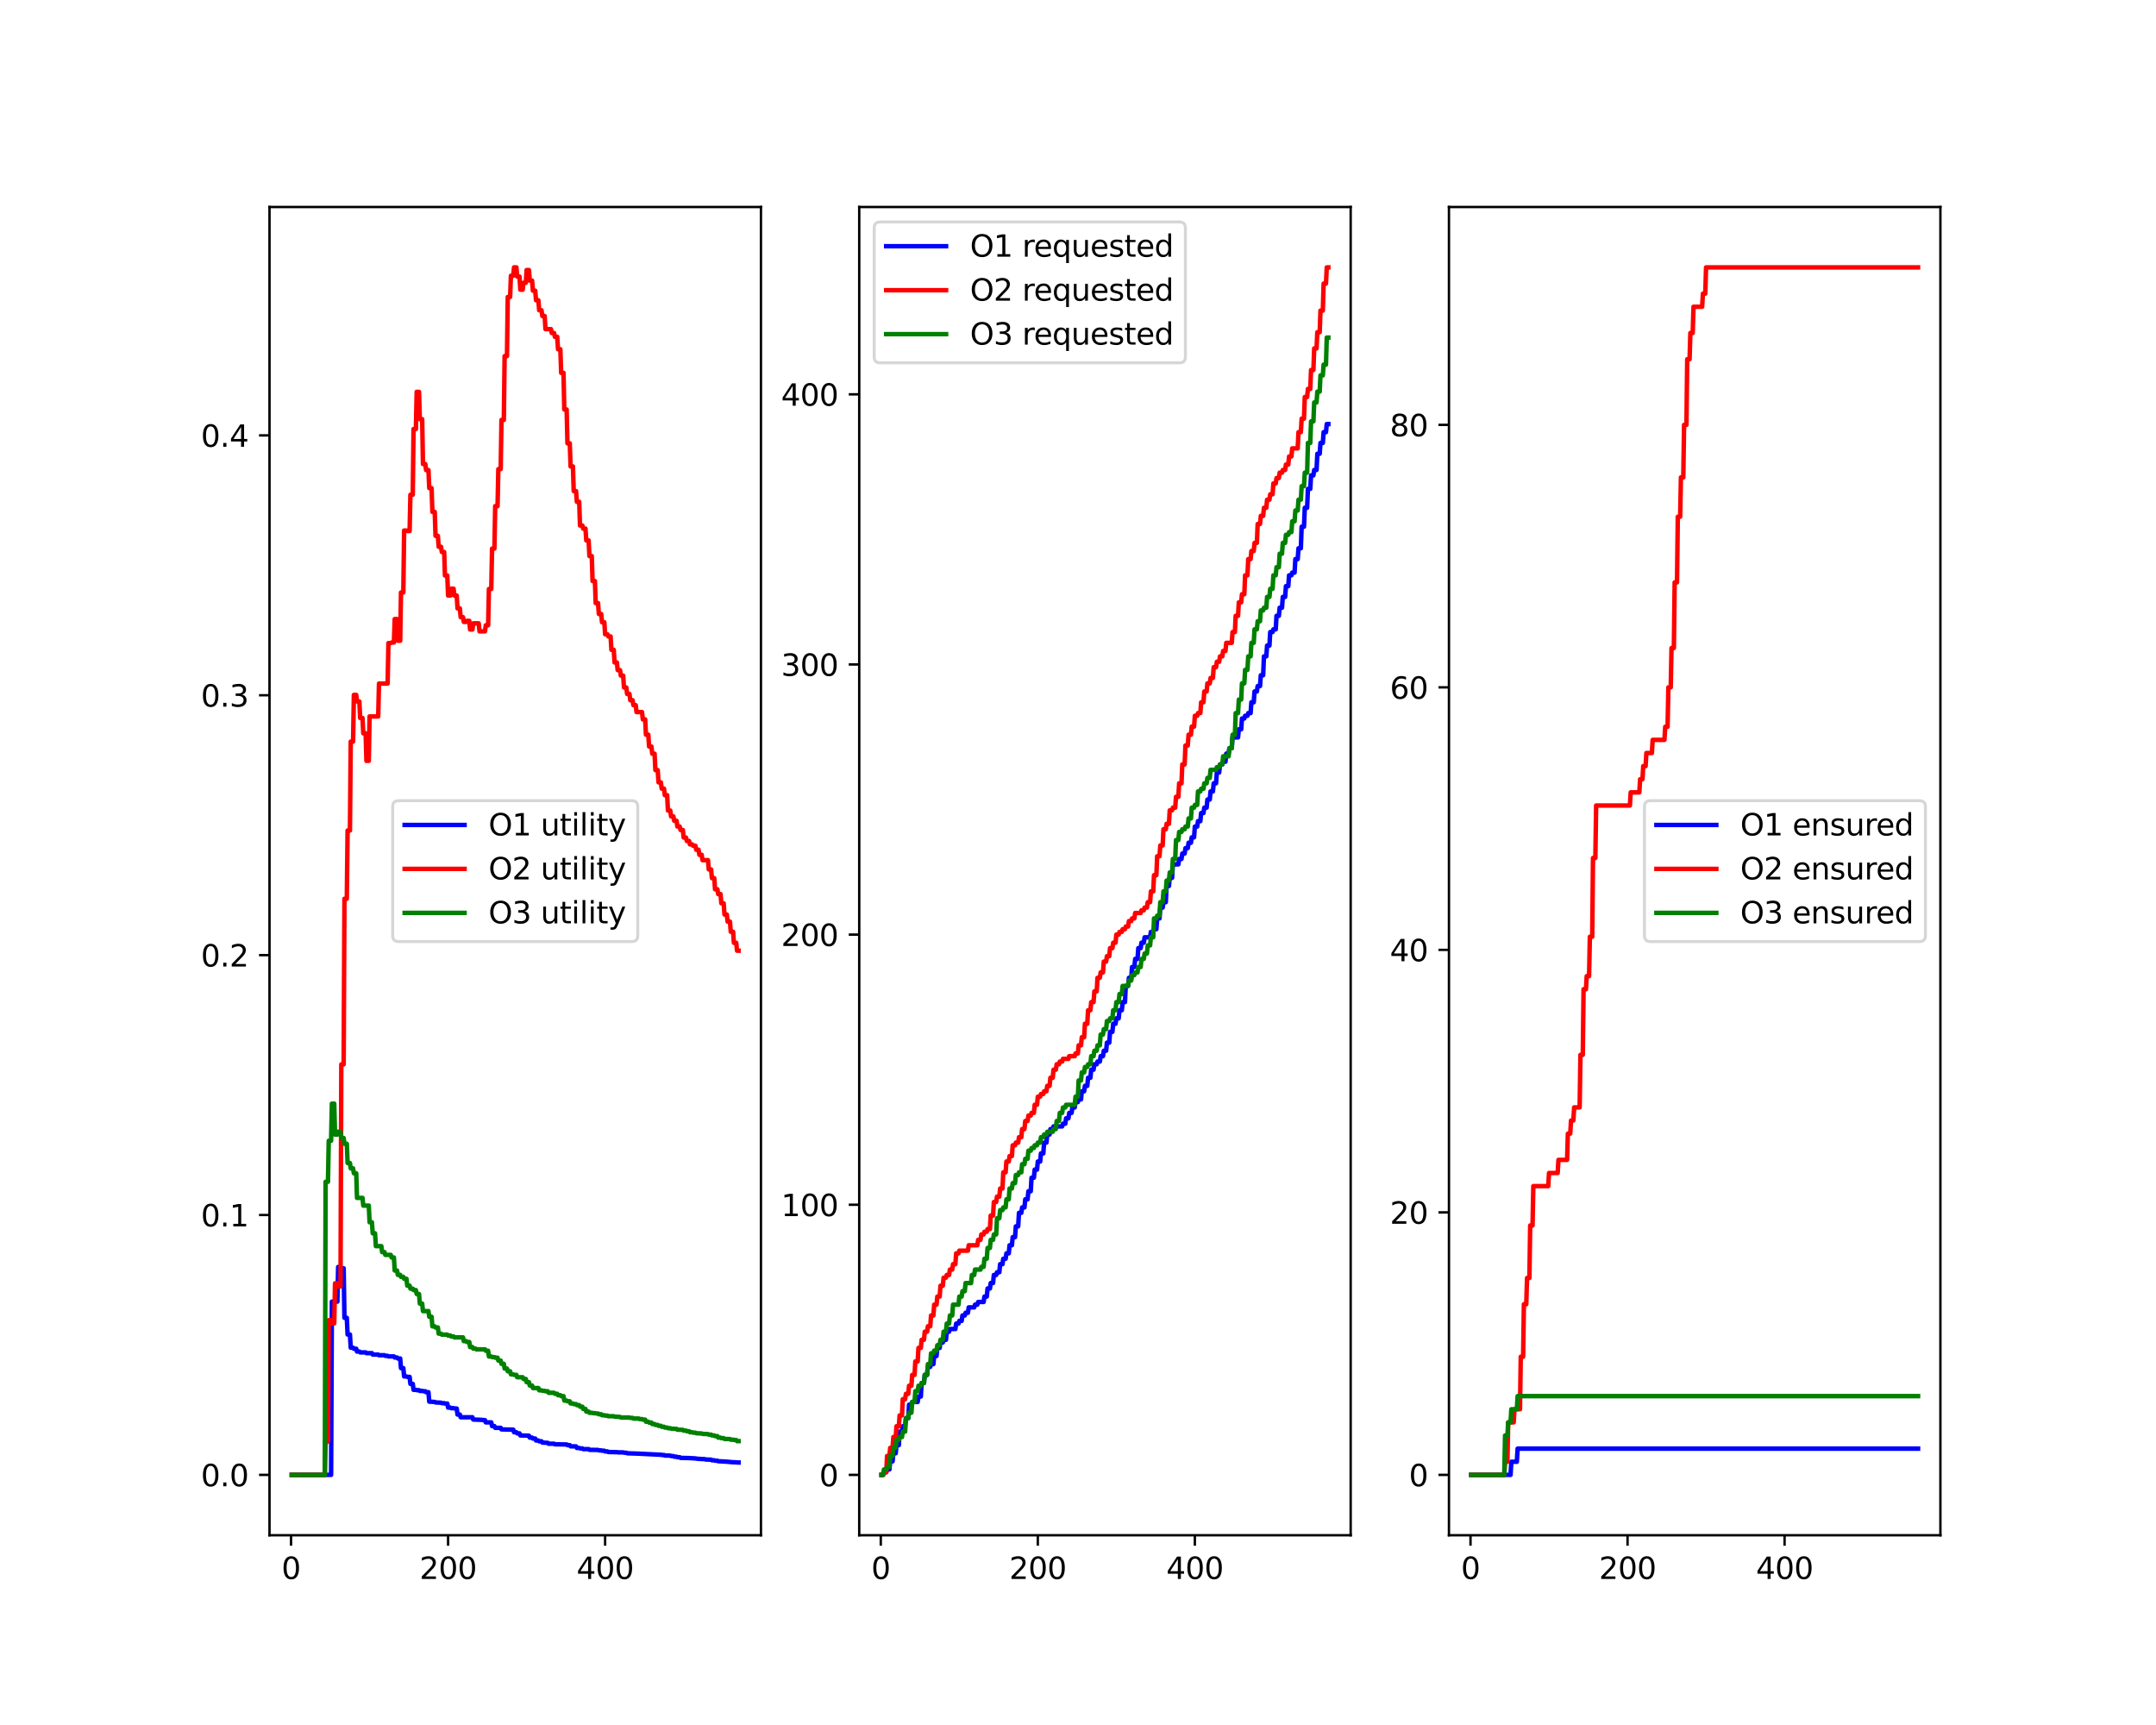 <?xml version="1.0" encoding="utf-8" standalone="no"?>
<!DOCTYPE svg PUBLIC "-//W3C//DTD SVG 1.1//EN"
  "http://www.w3.org/Graphics/SVG/1.1/DTD/svg11.dtd">
<svg xmlns:xlink="http://www.w3.org/1999/xlink" width="720pt" height="576pt" viewBox="0 0 720 576" xmlns="http://www.w3.org/2000/svg" version="1.1">
 <defs>
  <style type="text/css">*{stroke-linejoin: round; stroke-linecap: butt}</style>
 </defs>
 <g id="figure_1">
  <g id="patch_1">
   <path d="M 0 576 
L 720 576 
L 720 0 
L 0 0 
z
" style="fill: #ffffff"/>
  </g>
  <g id="axes_1">
   <g id="patch_2">
    <path d="M 90 512.64 
L 254.118 512.64 
L 254.118 69.12 
L 90 69.12 
z
" style="fill: #ffffff"/>
   </g>
   <g id="matplotlib.axis_1">
    <g id="xtick_1">
     <g id="line2d_1">
      <defs>
       <path id="m332bb1ef4d" d="M 0 0 
L 0 3.5 
" style="stroke: #000000; stroke-width: 0.8"/>
      </defs>
      <g>
       <use xlink:href="#m332bb1ef4d" x="97.198" y="512.64" style="stroke: #000000; stroke-width: 0.8"/>
      </g>
     </g>
     <g id="text_1">
      <!-- 0 -->
      <g transform="translate(94.016 527.238) scale(0.1 -0.1)">
       <defs>
        <path id="DejaVuSans-30" d="M 2034 4250 
Q 1547 4250 1301 3770 
Q 1056 3291 1056 2328 
Q 1056 1369 1301 889 
Q 1547 409 2034 409 
Q 2525 409 2770 889 
Q 3016 1369 3016 2328 
Q 3016 3291 2770 3770 
Q 2525 4250 2034 4250 
z
M 2034 4750 
Q 2819 4750 3233 4129 
Q 3647 3509 3647 2328 
Q 3647 1150 3233 529 
Q 2819 -91 2034 -91 
Q 1250 -91 836 529 
Q 422 1150 422 2328 
Q 422 3509 836 4129 
Q 1250 4750 2034 4750 
z
" transform="scale(0.016)"/>
       </defs>
       <use xlink:href="#DejaVuSans-30"/>
      </g>
     </g>
    </g>
    <g id="xtick_2">
     <g id="line2d_2">
      <g>
       <use xlink:href="#m332bb1ef4d" x="149.64" y="512.64" style="stroke: #000000; stroke-width: 0.8"/>
      </g>
     </g>
     <g id="text_2">
      <!-- 200 -->
      <g transform="translate(140.096 527.238) scale(0.1 -0.1)">
       <defs>
        <path id="DejaVuSans-32" d="M 1228 531 
L 3431 531 
L 3431 0 
L 469 0 
L 469 531 
Q 828 903 1448 1529 
Q 2069 2156 2228 2338 
Q 2531 2678 2651 2914 
Q 2772 3150 2772 3378 
Q 2772 3750 2511 3984 
Q 2250 4219 1831 4219 
Q 1534 4219 1204 4116 
Q 875 4013 500 3803 
L 500 4441 
Q 881 4594 1212 4672 
Q 1544 4750 1819 4750 
Q 2544 4750 2975 4387 
Q 3406 4025 3406 3419 
Q 3406 3131 3298 2873 
Q 3191 2616 2906 2266 
Q 2828 2175 2409 1742 
Q 1991 1309 1228 531 
z
" transform="scale(0.016)"/>
       </defs>
       <use xlink:href="#DejaVuSans-32"/>
       <use xlink:href="#DejaVuSans-30" x="63.623"/>
       <use xlink:href="#DejaVuSans-30" x="127.246"/>
      </g>
     </g>
    </g>
    <g id="xtick_3">
     <g id="line2d_3">
      <g>
       <use xlink:href="#m332bb1ef4d" x="202.082" y="512.64" style="stroke: #000000; stroke-width: 0.8"/>
      </g>
     </g>
     <g id="text_3">
      <!-- 400 -->
      <g transform="translate(192.538 527.238) scale(0.1 -0.1)">
       <defs>
        <path id="DejaVuSans-34" d="M 2419 4116 
L 825 1625 
L 2419 1625 
L 2419 4116 
z
M 2253 4666 
L 3047 4666 
L 3047 1625 
L 3713 1625 
L 3713 1100 
L 3047 1100 
L 3047 0 
L 2419 0 
L 2419 1100 
L 313 1100 
L 313 1709 
L 2253 4666 
z
" transform="scale(0.016)"/>
       </defs>
       <use xlink:href="#DejaVuSans-34"/>
       <use xlink:href="#DejaVuSans-30" x="63.623"/>
       <use xlink:href="#DejaVuSans-30" x="127.246"/>
      </g>
     </g>
    </g>
   </g>
   <g id="matplotlib.axis_2">
    <g id="ytick_1">
     <g id="line2d_4">
      <defs>
       <path id="m6423e05492" d="M 0 0 
L -3.5 0 
" style="stroke: #000000; stroke-width: 0.8"/>
      </defs>
      <g>
       <use xlink:href="#m6423e05492" x="90" y="492.48" style="stroke: #000000; stroke-width: 0.8"/>
      </g>
     </g>
     <g id="text_4">
      <!-- 0.0 -->
      <g transform="translate(67.097 496.279) scale(0.1 -0.1)">
       <defs>
        <path id="DejaVuSans-2e" d="M 684 794 
L 1344 794 
L 1344 0 
L 684 0 
L 684 794 
z
" transform="scale(0.016)"/>
       </defs>
       <use xlink:href="#DejaVuSans-30"/>
       <use xlink:href="#DejaVuSans-2e" x="63.623"/>
       <use xlink:href="#DejaVuSans-30" x="95.41"/>
      </g>
     </g>
    </g>
    <g id="ytick_2">
     <g id="line2d_5">
      <g>
       <use xlink:href="#m6423e05492" x="90" y="405.706" style="stroke: #000000; stroke-width: 0.8"/>
      </g>
     </g>
     <g id="text_5">
      <!-- 0.1 -->
      <g transform="translate(67.097 409.505) scale(0.1 -0.1)">
       <defs>
        <path id="DejaVuSans-31" d="M 794 531 
L 1825 531 
L 1825 4091 
L 703 3866 
L 703 4441 
L 1819 4666 
L 2450 4666 
L 2450 531 
L 3481 531 
L 3481 0 
L 794 0 
L 794 531 
z
" transform="scale(0.016)"/>
       </defs>
       <use xlink:href="#DejaVuSans-30"/>
       <use xlink:href="#DejaVuSans-2e" x="63.623"/>
       <use xlink:href="#DejaVuSans-31" x="95.41"/>
      </g>
     </g>
    </g>
    <g id="ytick_3">
     <g id="line2d_6">
      <g>
       <use xlink:href="#m6423e05492" x="90" y="318.931" style="stroke: #000000; stroke-width: 0.8"/>
      </g>
     </g>
     <g id="text_6">
      <!-- 0.2 -->
      <g transform="translate(67.097 322.73) scale(0.1 -0.1)">
       <use xlink:href="#DejaVuSans-30"/>
       <use xlink:href="#DejaVuSans-2e" x="63.623"/>
       <use xlink:href="#DejaVuSans-32" x="95.41"/>
      </g>
     </g>
    </g>
    <g id="ytick_4">
     <g id="line2d_7">
      <g>
       <use xlink:href="#m6423e05492" x="90" y="232.157" style="stroke: #000000; stroke-width: 0.8"/>
      </g>
     </g>
     <g id="text_7">
      <!-- 0.3 -->
      <g transform="translate(67.097 235.956) scale(0.1 -0.1)">
       <defs>
        <path id="DejaVuSans-33" d="M 2597 2516 
Q 3050 2419 3304 2112 
Q 3559 1806 3559 1356 
Q 3559 666 3084 287 
Q 2609 -91 1734 -91 
Q 1441 -91 1130 -33 
Q 819 25 488 141 
L 488 750 
Q 750 597 1062 519 
Q 1375 441 1716 441 
Q 2309 441 2620 675 
Q 2931 909 2931 1356 
Q 2931 1769 2642 2001 
Q 2353 2234 1838 2234 
L 1294 2234 
L 1294 2753 
L 1863 2753 
Q 2328 2753 2575 2939 
Q 2822 3125 2822 3475 
Q 2822 3834 2567 4026 
Q 2313 4219 1838 4219 
Q 1578 4219 1281 4162 
Q 984 4106 628 3988 
L 628 4550 
Q 988 4650 1302 4700 
Q 1616 4750 1894 4750 
Q 2613 4750 3031 4423 
Q 3450 4097 3450 3541 
Q 3450 3153 3228 2886 
Q 3006 2619 2597 2516 
z
" transform="scale(0.016)"/>
       </defs>
       <use xlink:href="#DejaVuSans-30"/>
       <use xlink:href="#DejaVuSans-2e" x="63.623"/>
       <use xlink:href="#DejaVuSans-33" x="95.41"/>
      </g>
     </g>
    </g>
    <g id="ytick_5">
     <g id="line2d_8">
      <g>
       <use xlink:href="#m6423e05492" x="90" y="145.382" style="stroke: #000000; stroke-width: 0.8"/>
      </g>
     </g>
     <g id="text_8">
      <!-- 0.4 -->
      <g transform="translate(67.097 149.182) scale(0.1 -0.1)">
       <use xlink:href="#DejaVuSans-30"/>
       <use xlink:href="#DejaVuSans-2e" x="63.623"/>
       <use xlink:href="#DejaVuSans-34" x="95.41"/>
      </g>
     </g>
    </g>
   </g>
   <g id="line2d_9">
    <path d="M 97.46 492.48 
L 110.57 492.48 
L 110.833 434.63 
L 112.668 434.63 
L 112.93 423.06 
L 113.717 423.06 
L 113.979 423.505 
L 114.766 423.505 
L 115.028 440.034 
L 115.815 440.034 
L 116.077 445.611 
L 116.863 445.611 
L 117.126 450.011 
L 117.912 450.011 
L 118.175 450.367 
L 118.961 450.367 
L 119.223 451.302 
L 120.01 451.302 
L 120.272 451.576 
L 122.108 451.576 
L 122.37 451.834 
L 124.205 451.834 
L 124.468 452.307 
L 126.303 452.307 
L 126.565 452.524 
L 128.401 452.524 
L 128.663 452.73 
L 129.45 452.73 
L 129.712 452.925 
L 131.547 452.925 
L 131.809 453.286 
L 132.596 453.286 
L 132.858 453.615 
L 133.645 453.615 
L 133.907 456.828 
L 134.694 456.828 
L 134.956 459.611 
L 135.743 459.611 
L 136.005 459.757 
L 136.791 459.757 
L 137.054 462.088 
L 137.84 462.088 
L 138.103 464.076 
L 138.889 464.076 
L 139.151 464.204 
L 139.938 464.204 
L 140.2 464.445 
L 140.987 464.445 
L 141.511 464.559 
L 142.036 464.559 
L 142.298 464.874 
L 143.085 464.874 
L 143.347 468.032 
L 145.182 468.122 
L 145.444 468.294 
L 147.28 468.376 
L 147.542 468.532 
L 148.329 468.532 
L 148.591 468.677 
L 149.378 468.677 
L 149.64 470.019 
L 150.426 470.019 
L 150.689 470.21 
L 151.475 470.21 
L 152 470.328 
L 152.524 470.328 
L 152.786 472.337 
L 153.573 472.337 
L 153.835 473.239 
L 157.768 473.239 
L 158.031 474 
L 160.915 474.109 
L 161.439 474.212 
L 161.964 474.212 
L 162.226 474.95 
L 164.061 474.95 
L 164.324 476.196 
L 165.11 476.196 
L 165.372 476.767 
L 167.208 476.767 
L 167.47 477.294 
L 171.403 477.383 
L 171.666 478.24 
L 172.452 478.24 
L 172.714 478.622 
L 173.501 478.622 
L 173.763 479.311 
L 176.648 479.395 
L 176.91 480.038 
L 177.696 480.038 
L 177.959 480.352 
L 178.745 480.352 
L 179.007 481.002 
L 179.794 481.002 
L 180.056 481.267 
L 180.843 481.267 
L 181.105 481.69 
L 182.941 481.791 
L 183.203 482.081 
L 185.038 482.081 
L 185.3 482.267 
L 189.234 482.327 
L 189.496 482.561 
L 190.282 482.561 
L 190.545 482.945 
L 192.38 482.972 
L 192.642 483.489 
L 193.429 483.489 
L 193.691 483.648 
L 194.478 483.648 
L 194.74 483.871 
L 196.576 483.871 
L 196.838 484.112 
L 199.722 484.158 
L 199.984 484.293 
L 200.771 484.293 
L 201.033 484.424 
L 201.82 484.424 
L 202.082 484.651 
L 202.869 484.651 
L 203.131 484.843 
L 206.015 484.904 
L 206.54 484.963 
L 208.113 484.982 
L 208.637 485.091 
L 209.162 485.091 
L 209.424 485.264 
L 212.308 485.364 
L 213.357 485.399 
L 219.126 485.688 
L 220.699 485.762 
L 221.223 485.849 
L 221.748 485.849 
L 222.01 486.017 
L 223.845 486.046 
L 224.108 486.204 
L 224.894 486.204 
L 225.156 486.411 
L 225.943 486.411 
L 226.205 486.59 
L 226.992 486.59 
L 227.254 486.804 
L 230.138 486.869 
L 230.925 486.916 
L 232.236 486.986 
L 232.761 487.086 
L 234.334 487.182 
L 235.12 487.223 
L 235.383 487.223 
L 235.645 487.351 
L 237.48 487.399 
L 237.743 487.606 
L 238.529 487.606 
L 238.791 487.754 
L 239.578 487.754 
L 239.84 487.919 
L 241.676 488.009 
L 242.462 488.059 
L 243.773 488.165 
L 244.298 488.231 
L 245.871 488.296 
L 246.396 488.358 
L 246.658 488.358 
L 246.658 488.358 
" clip-path="url(#p1bb9e7a33a)" style="fill: none; stroke: #0000ff; stroke-width: 1.5; stroke-linecap: square"/>
   </g>
   <g id="line2d_10">
    <path d="M 97.46 492.48 
L 108.473 492.48 
L 108.735 481.355 
L 109.522 481.355 
L 109.784 440.829 
L 110.57 440.829 
L 110.833 441.897 
L 111.619 441.897 
L 111.881 428.529 
L 112.668 428.529 
L 112.93 429.526 
L 113.717 429.526 
L 113.979 355.406 
L 114.766 355.406 
L 115.028 300.109 
L 115.815 300.109 
L 116.077 277.32 
L 116.863 277.32 
L 117.126 247.634 
L 117.912 247.634 
L 118.175 232.039 
L 118.961 232.039 
L 119.223 234.223 
L 120.01 234.223 
L 120.272 239.748 
L 121.059 239.748 
L 121.321 244.866 
L 122.108 244.866 
L 122.37 254.06 
L 123.157 254.06 
L 123.419 239.227 
L 126.303 239.227 
L 126.565 228.252 
L 129.45 228.252 
L 129.712 214.733 
L 130.498 214.733 
L 130.761 214.542 
L 131.547 214.542 
L 131.809 206.714 
L 132.596 206.714 
L 132.858 213.945 
L 133.645 213.945 
L 133.907 197.829 
L 134.694 197.829 
L 134.956 177.156 
L 135.743 177.156 
L 136.005 177.316 
L 136.791 177.316 
L 137.054 165.21 
L 137.84 165.21 
L 138.103 143.262 
L 138.889 143.262 
L 139.151 130.844 
L 139.938 130.844 
L 140.2 139.959 
L 140.987 139.959 
L 141.249 154.944 
L 142.036 154.944 
L 142.298 156.966 
L 143.085 156.966 
L 143.347 162.98 
L 144.133 162.98 
L 144.396 170.926 
L 145.182 170.926 
L 145.444 178.925 
L 146.231 178.925 
L 146.493 182.571 
L 147.28 182.571 
L 147.542 184.317 
L 148.329 184.317 
L 148.591 192.174 
L 149.378 192.174 
L 149.64 198.861 
L 150.426 198.861 
L 150.689 196.568 
L 151.475 196.568 
L 151.737 198.861 
L 152.524 198.861 
L 152.786 203.148 
L 153.573 203.148 
L 153.835 206.066 
L 154.622 206.066 
L 154.884 207.659 
L 155.671 207.659 
L 155.933 207.311 
L 156.72 207.311 
L 156.982 210.204 
L 157.768 210.204 
L 158.031 208.138 
L 159.866 208.138 
L 160.128 210.808 
L 161.964 210.808 
L 162.226 208.794 
L 163.013 208.794 
L 163.275 196.674 
L 164.061 196.674 
L 164.324 183.181 
L 165.11 183.181 
L 165.372 169.007 
L 166.159 169.007 
L 166.421 156.64 
L 167.208 156.64 
L 167.47 140.233 
L 168.257 140.233 
L 168.519 118.906 
L 169.306 118.906 
L 169.568 99.162 
L 170.354 99.162 
L 170.617 92.087 
L 171.403 92.087 
L 171.666 89.28 
L 172.452 89.28 
L 172.714 92.357 
L 173.501 92.357 
L 173.763 96.735 
L 174.55 96.735 
L 174.812 94.426 
L 175.599 94.426 
L 175.861 90.172 
L 176.648 90.172 
L 176.91 93.699 
L 177.696 93.699 
L 177.959 97.059 
L 178.745 97.059 
L 179.007 100.262 
L 179.794 100.262 
L 180.056 103.594 
L 180.843 103.594 
L 181.105 105.52 
L 181.892 105.52 
L 182.154 109.895 
L 183.989 109.895 
L 184.252 111.186 
L 185.038 111.186 
L 185.3 112.453 
L 186.087 112.453 
L 186.349 116.616 
L 187.136 116.616 
L 187.398 124.501 
L 188.185 124.501 
L 188.447 136.732 
L 189.234 136.732 
L 189.496 148.027 
L 190.282 148.027 
L 190.545 155.746 
L 191.331 155.746 
L 191.594 163.995 
L 192.38 163.995 
L 192.642 167.557 
L 193.429 167.557 
L 193.691 175.473 
L 194.478 175.473 
L 194.74 176.506 
L 195.527 176.506 
L 195.789 180.462 
L 196.576 180.462 
L 196.838 185.673 
L 197.624 185.673 
L 197.887 194.017 
L 198.673 194.017 
L 198.935 201.385 
L 199.722 201.385 
L 199.984 205.014 
L 200.771 205.014 
L 201.033 207.77 
L 201.82 207.77 
L 202.082 211.8 
L 202.869 211.8 
L 203.131 212.514 
L 203.917 212.514 
L 204.18 216.985 
L 204.966 216.985 
L 205.228 221.205 
L 206.015 221.205 
L 206.277 223.76 
L 207.064 223.76 
L 207.326 225.589 
L 208.113 225.589 
L 208.375 229.559 
L 209.162 229.559 
L 209.424 231.713 
L 210.21 231.713 
L 210.473 233.813 
L 211.259 233.813 
L 211.522 235.464 
L 212.308 235.464 
L 212.57 237.772 
L 214.406 237.772 
L 214.668 240.202 
L 215.455 240.202 
L 215.717 245.316 
L 216.504 245.316 
L 216.766 249.273 
L 217.552 249.273 
L 217.815 251.667 
L 218.601 251.667 
L 218.863 257.15 
L 219.65 257.15 
L 219.912 261.242 
L 220.699 261.242 
L 220.961 263.325 
L 221.748 263.325 
L 222.01 265.515 
L 222.797 265.515 
L 223.059 270.654 
L 223.845 270.654 
L 224.108 272.612 
L 224.894 272.612 
L 225.156 274.07 
L 225.943 274.07 
L 226.205 275.98 
L 226.992 275.98 
L 227.254 277.14 
L 228.041 277.14 
L 228.303 279.657 
L 229.09 279.657 
L 229.352 280.816 
L 230.138 280.816 
L 230.401 281.957 
L 231.187 281.957 
L 231.45 282.405 
L 232.236 282.405 
L 232.498 283.728 
L 233.285 283.728 
L 233.547 285.426 
L 234.334 285.426 
L 234.596 287.215 
L 236.432 287.215 
L 236.694 290.309 
L 237.48 290.309 
L 237.743 293.218 
L 238.529 293.218 
L 238.791 296.941 
L 239.578 296.941 
L 239.84 298.549 
L 240.627 298.549 
L 240.889 301.613 
L 241.676 301.613 
L 241.938 305.368 
L 242.725 305.368 
L 242.987 307.736 
L 243.773 307.736 
L 244.036 311.116 
L 244.822 311.116 
L 245.084 314.815 
L 245.871 314.815 
L 246.133 317.447 
L 246.658 317.447 
L 246.658 317.447 
" clip-path="url(#p1bb9e7a33a)" style="fill: none; stroke: #ff0000; stroke-width: 1.5; stroke-linecap: square"/>
   </g>
   <g id="line2d_11">
    <path d="M 97.46 492.48 
L 108.473 492.48 
L 108.735 394.614 
L 109.522 394.614 
L 109.784 380.913 
L 110.57 380.913 
L 110.833 368.517 
L 111.619 368.517 
L 111.881 378.847 
L 112.668 378.847 
L 112.93 377.899 
L 113.717 377.899 
L 113.979 379.995 
L 114.766 379.995 
L 115.028 381.923 
L 115.815 381.923 
L 116.077 388.351 
L 116.863 388.351 
L 117.126 390.131 
L 117.912 390.131 
L 118.175 391.779 
L 118.961 391.779 
L 119.223 399.993 
L 121.059 399.993 
L 121.321 402.567 
L 123.157 402.567 
L 123.419 408.116 
L 124.205 408.116 
L 124.468 411.824 
L 125.254 411.824 
L 125.516 416.098 
L 127.352 416.098 
L 127.614 418.102 
L 128.401 418.102 
L 128.663 419.02 
L 130.498 419.02 
L 130.761 419.889 
L 131.547 419.889 
L 131.809 424.247 
L 132.596 424.247 
L 132.858 425.694 
L 133.645 425.694 
L 133.907 426.366 
L 134.694 426.366 
L 134.956 427.007 
L 135.743 427.007 
L 136.005 429.297 
L 136.791 429.297 
L 137.054 430.302 
L 137.84 430.302 
L 138.103 430.774 
L 138.889 430.774 
L 139.151 432.084 
L 139.938 432.084 
L 140.2 435.288 
L 140.987 435.288 
L 141.249 437.79 
L 143.085 437.79 
L 143.347 439.681 
L 144.133 439.681 
L 144.396 442.895 
L 145.182 442.895 
L 145.444 443.257 
L 146.231 443.257 
L 146.493 445.323 
L 147.28 445.323 
L 147.542 445.649 
L 149.378 445.649 
L 149.64 445.965 
L 150.426 445.965 
L 150.689 446.271 
L 151.475 446.271 
L 151.737 446.568 
L 154.622 446.568 
L 154.884 447.82 
L 155.671 447.82 
L 155.933 448.107 
L 156.72 448.107 
L 156.982 449.798 
L 157.768 449.798 
L 158.031 450.313 
L 158.817 450.313 
L 159.079 450.56 
L 161.964 450.56 
L 162.226 451.032 
L 163.013 451.032 
L 163.275 452.949 
L 164.061 452.949 
L 164.324 453.152 
L 165.11 453.152 
L 165.372 453.35 
L 166.159 453.35 
L 166.421 454.314 
L 167.208 454.314 
L 167.47 455.397 
L 168.257 455.397 
L 168.519 456.986 
L 169.306 456.986 
L 169.568 457.886 
L 170.354 457.886 
L 170.617 458.913 
L 171.403 458.913 
L 171.666 459.087 
L 172.452 459.087 
L 172.714 459.879 
L 174.55 459.879 
L 174.812 460.462 
L 175.599 460.462 
L 175.861 461.526 
L 176.648 461.526 
L 176.91 462.637 
L 177.696 462.637 
L 177.959 463.483 
L 179.794 463.483 
L 180.056 464.244 
L 180.843 464.244 
L 181.105 464.406 
L 181.892 464.406 
L 182.154 464.564 
L 182.941 464.564 
L 183.203 465.072 
L 185.038 465.072 
L 185.3 465.408 
L 186.087 465.408 
L 186.349 465.879 
L 187.136 465.879 
L 187.398 466.185 
L 188.185 466.185 
L 188.447 467.674 
L 189.234 467.674 
L 189.496 467.91 
L 190.282 467.91 
L 190.545 468.641 
L 191.331 468.641 
L 191.594 468.851 
L 192.38 468.851 
L 192.642 469.191 
L 193.429 469.191 
L 193.691 469.709 
L 194.478 469.709 
L 194.74 470.454 
L 195.527 470.454 
L 195.789 471.343 
L 196.576 471.343 
L 196.838 471.754 
L 197.624 471.754 
L 198.149 471.871 
L 198.673 471.871 
L 199.198 471.986 
L 199.722 471.986 
L 199.984 472.237 
L 200.771 472.237 
L 201.033 472.561 
L 201.82 472.561 
L 202.082 472.696 
L 202.869 472.696 
L 203.131 472.902 
L 204.966 472.902 
L 205.228 473.033 
L 207.064 473.133 
L 207.326 473.328 
L 210.21 473.328 
L 210.473 473.455 
L 211.259 473.455 
L 211.522 473.673 
L 213.357 473.673 
L 213.619 473.857 
L 214.406 473.857 
L 214.668 474.035 
L 215.455 474.035 
L 215.717 474.723 
L 216.504 474.723 
L 216.766 475.021 
L 217.552 475.021 
L 217.815 475.511 
L 218.601 475.511 
L 218.863 475.798 
L 219.65 475.798 
L 219.912 476.094 
L 220.699 476.094 
L 220.961 476.417 
L 221.748 476.417 
L 222.01 476.678 
L 222.797 476.678 
L 223.059 476.893 
L 223.845 476.893 
L 224.108 477.065 
L 225.943 477.126 
L 226.205 477.388 
L 228.041 477.445 
L 228.303 477.695 
L 229.09 477.695 
L 229.352 477.906 
L 230.138 477.906 
L 230.401 478.235 
L 231.187 478.235 
L 231.45 478.39 
L 232.236 478.39 
L 232.498 478.58 
L 234.334 478.648 
L 234.596 478.795 
L 236.432 478.861 
L 236.694 479.037 
L 237.48 479.037 
L 237.743 479.314 
L 238.529 479.314 
L 238.791 479.541 
L 239.578 479.541 
L 239.84 480.037 
L 240.627 480.037 
L 240.889 480.219 
L 241.676 480.219 
L 241.938 480.481 
L 243.773 480.523 
L 244.036 480.731 
L 244.822 480.731 
L 245.347 480.849 
L 245.871 480.849 
L 246.133 481.211 
L 246.658 481.211 
L 246.658 481.211 
" clip-path="url(#p1bb9e7a33a)" style="fill: none; stroke: #008000; stroke-width: 1.5; stroke-linecap: square"/>
   </g>
   <g id="patch_3">
    <path d="M 90 512.64 
L 90 69.12 
" style="fill: none; stroke: #000000; stroke-width: 0.8; stroke-linejoin: miter; stroke-linecap: square"/>
   </g>
   <g id="patch_4">
    <path d="M 254.118 512.64 
L 254.118 69.12 
" style="fill: none; stroke: #000000; stroke-width: 0.8; stroke-linejoin: miter; stroke-linecap: square"/>
   </g>
   <g id="patch_5">
    <path d="M 90 512.64 
L 254.118 512.64 
" style="fill: none; stroke: #000000; stroke-width: 0.8; stroke-linejoin: miter; stroke-linecap: square"/>
   </g>
   <g id="patch_6">
    <path d="M 90 69.12 
L 254.118 69.12 
" style="fill: none; stroke: #000000; stroke-width: 0.8; stroke-linejoin: miter; stroke-linecap: square"/>
   </g>
   <g id="legend_1">
    <g id="patch_7">
     <path d="M 133.137 314.397 
L 210.981 314.397 
Q 212.981 314.397 212.981 312.397 
L 212.981 269.363 
Q 212.981 267.363 210.981 267.363 
L 133.137 267.363 
Q 131.137 267.363 131.137 269.363 
L 131.137 312.397 
Q 131.137 314.397 133.137 314.397 
z
" style="fill: #ffffff; opacity: 0.8; stroke: #cccccc; stroke-linejoin: miter"/>
    </g>
    <g id="line2d_12">
     <path d="M 135.137 275.461 
L 145.137 275.461 
L 155.137 275.461 
" style="fill: none; stroke: #0000ff; stroke-width: 1.5; stroke-linecap: square"/>
    </g>
    <g id="text_9">
     <!-- O1 utility -->
     <g transform="translate(163.137 278.961) scale(0.1 -0.1)">
      <defs>
       <path id="DejaVuSans-4f" d="M 2522 4238 
Q 1834 4238 1429 3725 
Q 1025 3213 1025 2328 
Q 1025 1447 1429 934 
Q 1834 422 2522 422 
Q 3209 422 3611 934 
Q 4013 1447 4013 2328 
Q 4013 3213 3611 3725 
Q 3209 4238 2522 4238 
z
M 2522 4750 
Q 3503 4750 4090 4092 
Q 4678 3434 4678 2328 
Q 4678 1225 4090 567 
Q 3503 -91 2522 -91 
Q 1538 -91 948 565 
Q 359 1222 359 2328 
Q 359 3434 948 4092 
Q 1538 4750 2522 4750 
z
" transform="scale(0.016)"/>
       <path id="DejaVuSans-20" transform="scale(0.016)"/>
       <path id="DejaVuSans-75" d="M 544 1381 
L 544 3500 
L 1119 3500 
L 1119 1403 
Q 1119 906 1312 657 
Q 1506 409 1894 409 
Q 2359 409 2629 706 
Q 2900 1003 2900 1516 
L 2900 3500 
L 3475 3500 
L 3475 0 
L 2900 0 
L 2900 538 
Q 2691 219 2414 64 
Q 2138 -91 1772 -91 
Q 1169 -91 856 284 
Q 544 659 544 1381 
z
M 1991 3584 
L 1991 3584 
z
" transform="scale(0.016)"/>
       <path id="DejaVuSans-74" d="M 1172 4494 
L 1172 3500 
L 2356 3500 
L 2356 3053 
L 1172 3053 
L 1172 1153 
Q 1172 725 1289 603 
Q 1406 481 1766 481 
L 2356 481 
L 2356 0 
L 1766 0 
Q 1100 0 847 248 
Q 594 497 594 1153 
L 594 3053 
L 172 3053 
L 172 3500 
L 594 3500 
L 594 4494 
L 1172 4494 
z
" transform="scale(0.016)"/>
       <path id="DejaVuSans-69" d="M 603 3500 
L 1178 3500 
L 1178 0 
L 603 0 
L 603 3500 
z
M 603 4863 
L 1178 4863 
L 1178 4134 
L 603 4134 
L 603 4863 
z
" transform="scale(0.016)"/>
       <path id="DejaVuSans-6c" d="M 603 4863 
L 1178 4863 
L 1178 0 
L 603 0 
L 603 4863 
z
" transform="scale(0.016)"/>
       <path id="DejaVuSans-79" d="M 2059 -325 
Q 1816 -950 1584 -1140 
Q 1353 -1331 966 -1331 
L 506 -1331 
L 506 -850 
L 844 -850 
Q 1081 -850 1212 -737 
Q 1344 -625 1503 -206 
L 1606 56 
L 191 3500 
L 800 3500 
L 1894 763 
L 2988 3500 
L 3597 3500 
L 2059 -325 
z
" transform="scale(0.016)"/>
      </defs>
      <use xlink:href="#DejaVuSans-4f"/>
      <use xlink:href="#DejaVuSans-31" x="78.711"/>
      <use xlink:href="#DejaVuSans-20" x="142.334"/>
      <use xlink:href="#DejaVuSans-75" x="174.121"/>
      <use xlink:href="#DejaVuSans-74" x="237.5"/>
      <use xlink:href="#DejaVuSans-69" x="276.709"/>
      <use xlink:href="#DejaVuSans-6c" x="304.492"/>
      <use xlink:href="#DejaVuSans-69" x="332.275"/>
      <use xlink:href="#DejaVuSans-74" x="360.059"/>
      <use xlink:href="#DejaVuSans-79" x="399.268"/>
     </g>
    </g>
    <g id="line2d_13">
     <path d="M 135.137 290.139 
L 145.137 290.139 
L 155.137 290.139 
" style="fill: none; stroke: #ff0000; stroke-width: 1.5; stroke-linecap: square"/>
    </g>
    <g id="text_10">
     <!-- O2 utility -->
     <g transform="translate(163.137 293.639) scale(0.1 -0.1)">
      <use xlink:href="#DejaVuSans-4f"/>
      <use xlink:href="#DejaVuSans-32" x="78.711"/>
      <use xlink:href="#DejaVuSans-20" x="142.334"/>
      <use xlink:href="#DejaVuSans-75" x="174.121"/>
      <use xlink:href="#DejaVuSans-74" x="237.5"/>
      <use xlink:href="#DejaVuSans-69" x="276.709"/>
      <use xlink:href="#DejaVuSans-6c" x="304.492"/>
      <use xlink:href="#DejaVuSans-69" x="332.275"/>
      <use xlink:href="#DejaVuSans-74" x="360.059"/>
      <use xlink:href="#DejaVuSans-79" x="399.268"/>
     </g>
    </g>
    <g id="line2d_14">
     <path d="M 135.137 304.817 
L 145.137 304.817 
L 155.137 304.817 
" style="fill: none; stroke: #008000; stroke-width: 1.5; stroke-linecap: square"/>
    </g>
    <g id="text_11">
     <!-- O3 utility -->
     <g transform="translate(163.137 308.317) scale(0.1 -0.1)">
      <use xlink:href="#DejaVuSans-4f"/>
      <use xlink:href="#DejaVuSans-33" x="78.711"/>
      <use xlink:href="#DejaVuSans-20" x="142.334"/>
      <use xlink:href="#DejaVuSans-75" x="174.121"/>
      <use xlink:href="#DejaVuSans-74" x="237.5"/>
      <use xlink:href="#DejaVuSans-69" x="276.709"/>
      <use xlink:href="#DejaVuSans-6c" x="304.492"/>
      <use xlink:href="#DejaVuSans-69" x="332.275"/>
      <use xlink:href="#DejaVuSans-74" x="360.059"/>
      <use xlink:href="#DejaVuSans-79" x="399.268"/>
     </g>
    </g>
   </g>
  </g>
  <g id="axes_2">
   <g id="patch_8">
    <path d="M 286.941 512.64 
L 451.059 512.64 
L 451.059 69.12 
L 286.941 69.12 
z
" style="fill: #ffffff"/>
   </g>
   <g id="matplotlib.axis_3">
    <g id="xtick_4">
     <g id="line2d_15">
      <g>
       <use xlink:href="#m332bb1ef4d" x="294.139" y="512.64" style="stroke: #000000; stroke-width: 0.8"/>
      </g>
     </g>
     <g id="text_12">
      <!-- 0 -->
      <g transform="translate(290.958 527.238) scale(0.1 -0.1)">
       <use xlink:href="#DejaVuSans-30"/>
      </g>
     </g>
    </g>
    <g id="xtick_5">
     <g id="line2d_16">
      <g>
       <use xlink:href="#m332bb1ef4d" x="346.581" y="512.64" style="stroke: #000000; stroke-width: 0.8"/>
      </g>
     </g>
     <g id="text_13">
      <!-- 200 -->
      <g transform="translate(337.037 527.238) scale(0.1 -0.1)">
       <use xlink:href="#DejaVuSans-32"/>
       <use xlink:href="#DejaVuSans-30" x="63.623"/>
       <use xlink:href="#DejaVuSans-30" x="127.246"/>
      </g>
     </g>
    </g>
    <g id="xtick_6">
     <g id="line2d_17">
      <g>
       <use xlink:href="#m332bb1ef4d" x="399.023" y="512.64" style="stroke: #000000; stroke-width: 0.8"/>
      </g>
     </g>
     <g id="text_14">
      <!-- 400 -->
      <g transform="translate(389.479 527.238) scale(0.1 -0.1)">
       <use xlink:href="#DejaVuSans-34"/>
       <use xlink:href="#DejaVuSans-30" x="63.623"/>
       <use xlink:href="#DejaVuSans-30" x="127.246"/>
      </g>
     </g>
    </g>
   </g>
   <g id="matplotlib.axis_4">
    <g id="ytick_6">
     <g id="line2d_18">
      <g>
       <use xlink:href="#m6423e05492" x="286.941" y="492.48" style="stroke: #000000; stroke-width: 0.8"/>
      </g>
     </g>
     <g id="text_15">
      <!-- 0 -->
      <g transform="translate(273.579 496.279) scale(0.1 -0.1)">
       <use xlink:href="#DejaVuSans-30"/>
      </g>
     </g>
    </g>
    <g id="ytick_7">
     <g id="line2d_19">
      <g>
       <use xlink:href="#m6423e05492" x="286.941" y="402.279" style="stroke: #000000; stroke-width: 0.8"/>
      </g>
     </g>
     <g id="text_16">
      <!-- 100 -->
      <g transform="translate(260.854 406.078) scale(0.1 -0.1)">
       <use xlink:href="#DejaVuSans-31"/>
       <use xlink:href="#DejaVuSans-30" x="63.623"/>
       <use xlink:href="#DejaVuSans-30" x="127.246"/>
      </g>
     </g>
    </g>
    <g id="ytick_8">
     <g id="line2d_20">
      <g>
       <use xlink:href="#m6423e05492" x="286.941" y="312.077" style="stroke: #000000; stroke-width: 0.8"/>
      </g>
     </g>
     <g id="text_17">
      <!-- 200 -->
      <g transform="translate(260.854 315.877) scale(0.1 -0.1)">
       <use xlink:href="#DejaVuSans-32"/>
       <use xlink:href="#DejaVuSans-30" x="63.623"/>
       <use xlink:href="#DejaVuSans-30" x="127.246"/>
      </g>
     </g>
    </g>
    <g id="ytick_9">
     <g id="line2d_21">
      <g>
       <use xlink:href="#m6423e05492" x="286.941" y="221.876" style="stroke: #000000; stroke-width: 0.8"/>
      </g>
     </g>
     <g id="text_18">
      <!-- 300 -->
      <g transform="translate(260.854 225.675) scale(0.1 -0.1)">
       <use xlink:href="#DejaVuSans-33"/>
       <use xlink:href="#DejaVuSans-30" x="63.623"/>
       <use xlink:href="#DejaVuSans-30" x="127.246"/>
      </g>
     </g>
    </g>
    <g id="ytick_10">
     <g id="line2d_22">
      <g>
       <use xlink:href="#m6423e05492" x="286.941" y="131.675" style="stroke: #000000; stroke-width: 0.8"/>
      </g>
     </g>
     <g id="text_19">
      <!-- 400 -->
      <g transform="translate(260.854 135.474) scale(0.1 -0.1)">
       <use xlink:href="#DejaVuSans-34"/>
       <use xlink:href="#DejaVuSans-30" x="63.623"/>
       <use xlink:href="#DejaVuSans-30" x="127.246"/>
      </g>
     </g>
    </g>
   </g>
   <g id="line2d_23">
    <path d="M 294.401 492.48 
L 294.925 492.48 
L 295.188 491.578 
L 295.974 491.578 
L 296.237 490.676 
L 297.023 490.676 
L 297.285 487.97 
L 298.072 487.97 
L 298.334 485.264 
L 299.121 485.264 
L 299.383 482.558 
L 300.17 482.558 
L 300.432 478.048 
L 301.219 478.048 
L 301.481 476.244 
L 302.267 476.244 
L 302.53 473.538 
L 303.316 473.538 
L 303.578 469.028 
L 304.365 469.028 
L 304.627 468.126 
L 306.463 468.126 
L 306.725 466.322 
L 307.512 466.322 
L 307.774 461.812 
L 308.56 461.812 
L 308.823 459.106 
L 309.609 459.106 
L 309.871 456.399 
L 310.658 456.399 
L 310.92 455.497 
L 311.707 455.497 
L 311.969 452.791 
L 312.756 452.791 
L 313.018 450.085 
L 313.805 450.085 
L 314.067 448.281 
L 314.853 448.281 
L 315.116 447.379 
L 315.902 447.379 
L 316.165 444.673 
L 316.951 444.673 
L 317.213 443.771 
L 319.049 443.771 
L 319.311 441.967 
L 320.098 441.967 
L 320.36 441.065 
L 321.147 441.065 
L 321.409 439.261 
L 322.195 439.261 
L 322.458 438.359 
L 323.244 438.359 
L 323.506 436.555 
L 325.342 436.555 
L 325.604 435.653 
L 326.391 435.653 
L 326.653 434.751 
L 328.488 434.751 
L 328.751 432.947 
L 329.537 432.947 
L 329.8 430.241 
L 330.586 430.241 
L 330.848 428.437 
L 331.635 428.437 
L 331.897 425.731 
L 332.684 425.731 
L 332.946 424.829 
L 333.733 424.829 
L 333.995 422.123 
L 334.782 422.123 
L 335.044 420.319 
L 335.83 420.319 
L 336.093 418.515 
L 336.879 418.515 
L 337.141 415.809 
L 337.928 415.809 
L 338.19 413.103 
L 338.977 413.103 
L 339.239 409.495 
L 340.026 409.495 
L 340.288 404.985 
L 341.075 404.985 
L 341.337 403.181 
L 342.123 403.181 
L 342.386 400.475 
L 343.172 400.475 
L 343.434 397.769 
L 344.221 397.769 
L 344.483 393.259 
L 345.27 393.259 
L 345.532 390.552 
L 346.319 390.552 
L 346.581 387.846 
L 347.368 387.846 
L 347.63 385.14 
L 348.416 385.14 
L 348.679 381.532 
L 349.465 381.532 
L 349.728 378.826 
L 350.514 378.826 
L 350.776 377.022 
L 351.563 377.022 
L 351.825 376.12 
L 354.71 376.12 
L 354.972 375.218 
L 355.758 375.218 
L 356.021 373.414 
L 356.807 373.414 
L 357.069 371.61 
L 357.856 371.61 
L 358.118 369.806 
L 358.905 369.806 
L 359.167 368.002 
L 359.954 368.002 
L 360.216 367.1 
L 361.003 367.1 
L 361.265 364.394 
L 362.051 364.394 
L 362.314 362.59 
L 363.1 362.59 
L 363.362 359.884 
L 364.149 359.884 
L 364.411 357.178 
L 365.198 357.178 
L 365.46 355.374 
L 366.247 355.374 
L 366.509 354.472 
L 367.296 354.472 
L 367.558 352.668 
L 368.344 352.668 
L 368.607 350.864 
L 369.393 350.864 
L 369.656 348.158 
L 370.442 348.158 
L 370.704 344.55 
L 371.491 344.55 
L 371.753 341.844 
L 372.54 341.844 
L 372.802 340.04 
L 373.589 340.04 
L 373.851 337.334 
L 374.638 337.334 
L 374.9 334.628 
L 375.686 334.628 
L 375.949 329.216 
L 376.735 329.216 
L 376.997 326.51 
L 377.784 326.51 
L 378.046 322.901 
L 378.833 322.901 
L 379.095 320.195 
L 379.882 320.195 
L 380.144 316.587 
L 380.931 316.587 
L 381.193 314.783 
L 381.979 314.783 
L 382.242 312.979 
L 384.077 312.979 
L 384.339 311.175 
L 385.126 311.175 
L 385.388 310.273 
L 386.175 310.273 
L 386.437 306.665 
L 387.224 306.665 
L 387.486 303.057 
L 388.272 303.057 
L 388.535 301.253 
L 389.321 301.253 
L 389.584 295.841 
L 390.37 295.841 
L 390.632 293.135 
L 391.419 293.135 
L 391.681 288.625 
L 393.517 288.625 
L 393.779 286.821 
L 394.566 286.821 
L 394.828 285.017 
L 395.614 285.017 
L 395.877 283.213 
L 396.663 283.213 
L 396.925 281.409 
L 397.712 281.409 
L 397.974 279.605 
L 398.761 279.605 
L 399.023 275.997 
L 399.81 275.997 
L 400.072 274.193 
L 400.859 274.193 
L 401.121 271.487 
L 401.907 271.487 
L 402.17 269.683 
L 402.956 269.683 
L 403.218 266.977 
L 404.005 266.977 
L 404.267 264.271 
L 405.054 264.271 
L 405.316 261.565 
L 406.103 261.565 
L 406.365 257.957 
L 407.152 257.957 
L 407.414 255.25 
L 408.2 255.25 
L 408.463 254.348 
L 409.249 254.348 
L 409.512 251.642 
L 410.298 251.642 
L 410.56 249.838 
L 411.347 249.838 
L 411.609 246.23 
L 413.445 246.23 
L 413.707 243.524 
L 414.494 243.524 
L 414.756 239.916 
L 415.542 239.916 
L 415.805 239.014 
L 416.591 239.014 
L 416.853 238.112 
L 417.64 238.112 
L 417.902 234.504 
L 418.689 234.504 
L 418.951 230.896 
L 419.738 230.896 
L 420 229.092 
L 420.787 229.092 
L 421.049 225.484 
L 421.835 225.484 
L 422.098 219.17 
L 422.884 219.17 
L 423.147 215.562 
L 423.933 215.562 
L 424.195 211.052 
L 424.982 211.052 
L 425.244 210.15 
L 426.031 210.15 
L 426.293 205.64 
L 427.08 205.64 
L 427.342 202.934 
L 428.129 202.934 
L 428.391 199.326 
L 429.177 199.326 
L 429.44 195.718 
L 430.226 195.718 
L 430.488 192.11 
L 431.275 192.11 
L 431.537 191.208 
L 432.324 191.208 
L 432.586 186.697 
L 433.373 186.697 
L 433.635 183.089 
L 434.422 183.089 
L 434.684 175.873 
L 435.47 175.873 
L 435.733 169.559 
L 436.519 169.559 
L 436.781 163.245 
L 437.568 163.245 
L 437.83 158.735 
L 438.617 158.735 
L 438.879 156.931 
L 439.666 156.931 
L 439.928 151.519 
L 440.715 151.519 
L 440.977 147.911 
L 441.763 147.911 
L 442.026 144.303 
L 442.812 144.303 
L 443.075 141.597 
L 443.599 141.597 
L 443.599 141.597 
" clip-path="url(#pefd2039012)" style="fill: none; stroke: #0000ff; stroke-width: 1.5; stroke-linecap: square"/>
   </g>
   <g id="line2d_24">
    <path d="M 294.401 492.48 
L 294.925 492.48 
L 295.188 491.578 
L 295.974 491.578 
L 296.237 486.166 
L 297.023 486.166 
L 297.285 483.46 
L 298.072 483.46 
L 298.334 479.852 
L 299.121 479.852 
L 299.383 476.244 
L 300.17 476.244 
L 300.432 472.636 
L 301.219 472.636 
L 301.481 467.224 
L 302.267 467.224 
L 302.53 465.42 
L 303.316 465.42 
L 303.578 462.714 
L 304.365 462.714 
L 304.627 459.106 
L 305.414 459.106 
L 305.676 454.595 
L 306.463 454.595 
L 306.725 450.085 
L 307.512 450.085 
L 307.774 447.379 
L 308.56 447.379 
L 308.823 444.673 
L 309.609 444.673 
L 309.871 442.869 
L 310.658 442.869 
L 310.92 439.261 
L 311.707 439.261 
L 311.969 435.653 
L 312.756 435.653 
L 313.018 432.947 
L 313.805 432.947 
L 314.067 429.339 
L 314.853 429.339 
L 315.116 426.633 
L 315.902 426.633 
L 316.165 425.731 
L 316.951 425.731 
L 317.213 423.927 
L 318 423.927 
L 318.262 422.123 
L 319.049 422.123 
L 319.311 418.515 
L 320.098 418.515 
L 320.36 417.613 
L 323.244 417.613 
L 323.506 415.809 
L 326.391 415.809 
L 326.653 414.005 
L 327.44 414.005 
L 327.702 412.201 
L 328.488 412.201 
L 328.751 411.299 
L 329.537 411.299 
L 329.8 410.397 
L 330.586 410.397 
L 330.848 405.887 
L 331.635 405.887 
L 331.897 401.377 
L 332.684 401.377 
L 332.946 399.573 
L 333.733 399.573 
L 333.995 396.867 
L 334.782 396.867 
L 335.044 391.454 
L 335.83 391.454 
L 336.093 387.846 
L 336.879 387.846 
L 337.141 386.042 
L 337.928 386.042 
L 338.19 382.434 
L 338.977 382.434 
L 339.239 381.532 
L 340.026 381.532 
L 340.288 379.728 
L 341.075 379.728 
L 341.337 377.022 
L 342.123 377.022 
L 342.386 374.316 
L 343.172 374.316 
L 343.434 372.512 
L 344.221 372.512 
L 344.483 371.61 
L 345.27 371.61 
L 345.532 368.904 
L 346.319 368.904 
L 346.581 366.198 
L 347.368 366.198 
L 347.63 365.296 
L 348.416 365.296 
L 348.679 364.394 
L 349.465 364.394 
L 349.728 362.59 
L 350.514 362.59 
L 350.776 359.884 
L 351.563 359.884 
L 351.825 357.178 
L 352.612 357.178 
L 352.874 355.374 
L 353.661 355.374 
L 353.923 354.472 
L 354.71 354.472 
L 354.972 353.57 
L 356.807 353.57 
L 357.069 352.668 
L 358.905 352.668 
L 359.167 351.766 
L 359.954 351.766 
L 360.216 349.06 
L 361.003 349.06 
L 361.265 346.354 
L 362.051 346.354 
L 362.314 341.844 
L 363.1 341.844 
L 363.362 337.334 
L 364.149 337.334 
L 364.411 334.628 
L 365.198 334.628 
L 365.46 331.02 
L 366.247 331.02 
L 366.509 326.51 
L 367.296 326.51 
L 367.558 324.706 
L 368.344 324.706 
L 368.607 321.097 
L 369.393 321.097 
L 369.656 319.293 
L 370.442 319.293 
L 370.704 316.587 
L 371.491 316.587 
L 371.753 314.783 
L 372.54 314.783 
L 372.802 312.077 
L 373.589 312.077 
L 373.851 311.175 
L 374.638 311.175 
L 374.9 310.273 
L 375.686 310.273 
L 375.949 309.371 
L 376.735 309.371 
L 376.997 307.567 
L 377.784 307.567 
L 378.046 306.665 
L 378.833 306.665 
L 379.095 304.861 
L 380.931 304.861 
L 381.193 303.959 
L 381.979 303.959 
L 382.242 303.057 
L 383.028 303.057 
L 383.29 301.253 
L 384.077 301.253 
L 384.339 297.645 
L 385.126 297.645 
L 385.388 292.233 
L 386.175 292.233 
L 386.437 285.919 
L 387.224 285.919 
L 387.486 282.311 
L 388.272 282.311 
L 388.535 276.899 
L 389.321 276.899 
L 389.584 275.095 
L 390.37 275.095 
L 390.632 270.585 
L 391.419 270.585 
L 391.681 269.683 
L 392.468 269.683 
L 392.73 266.075 
L 393.517 266.075 
L 393.779 261.565 
L 394.566 261.565 
L 394.828 255.25 
L 395.614 255.25 
L 395.877 248.936 
L 396.663 248.936 
L 396.925 245.328 
L 397.712 245.328 
L 397.974 242.622 
L 398.761 242.622 
L 399.023 239.014 
L 399.81 239.014 
L 400.072 238.112 
L 400.859 238.112 
L 401.121 234.504 
L 401.907 234.504 
L 402.17 230.896 
L 402.956 230.896 
L 403.218 228.19 
L 404.005 228.19 
L 404.267 226.386 
L 405.054 226.386 
L 405.316 222.778 
L 406.103 222.778 
L 406.365 220.974 
L 407.152 220.974 
L 407.414 219.17 
L 408.2 219.17 
L 408.463 217.366 
L 409.249 217.366 
L 409.512 214.66 
L 411.347 214.66 
L 411.609 211.052 
L 412.396 211.052 
L 412.658 205.64 
L 413.445 205.64 
L 413.707 201.13 
L 414.494 201.13 
L 414.756 198.424 
L 415.542 198.424 
L 415.805 192.11 
L 416.591 192.11 
L 416.853 186.697 
L 417.64 186.697 
L 417.902 183.991 
L 418.689 183.991 
L 418.951 181.285 
L 419.738 181.285 
L 420 174.971 
L 420.787 174.971 
L 421.049 172.265 
L 421.835 172.265 
L 422.098 169.559 
L 422.884 169.559 
L 423.147 166.853 
L 423.933 166.853 
L 424.195 165.049 
L 424.982 165.049 
L 425.244 161.441 
L 426.031 161.441 
L 426.293 159.637 
L 427.08 159.637 
L 427.342 157.833 
L 428.129 157.833 
L 428.391 156.931 
L 429.177 156.931 
L 429.44 155.127 
L 430.226 155.127 
L 430.488 152.421 
L 431.275 152.421 
L 431.537 149.715 
L 433.373 149.715 
L 433.635 144.303 
L 434.422 144.303 
L 434.684 139.793 
L 435.47 139.793 
L 435.733 132.577 
L 436.519 132.577 
L 436.781 129.871 
L 437.568 129.871 
L 437.83 123.557 
L 438.617 123.557 
L 438.879 116.34 
L 439.666 116.34 
L 439.928 110.928 
L 440.715 110.928 
L 440.977 103.712 
L 441.763 103.712 
L 442.026 94.692 
L 442.812 94.692 
L 443.075 89.28 
L 443.599 89.28 
L 443.599 89.28 
" clip-path="url(#pefd2039012)" style="fill: none; stroke: #ff0000; stroke-width: 1.5; stroke-linecap: square"/>
   </g>
   <g id="line2d_25">
    <path d="M 294.401 492.48 
L 294.925 492.48 
L 295.188 490.676 
L 295.974 490.676 
L 296.237 489.774 
L 297.023 489.774 
L 297.285 486.166 
L 298.072 486.166 
L 298.334 483.46 
L 299.121 483.46 
L 299.383 480.754 
L 300.17 480.754 
L 300.432 479.852 
L 301.219 479.852 
L 301.481 478.048 
L 302.267 478.048 
L 302.53 473.538 
L 303.316 473.538 
L 303.578 471.734 
L 304.365 471.734 
L 304.627 468.126 
L 305.414 468.126 
L 305.676 464.518 
L 306.463 464.518 
L 306.725 462.714 
L 307.512 462.714 
L 307.774 461.812 
L 308.56 461.812 
L 308.823 459.106 
L 309.609 459.106 
L 309.871 455.497 
L 310.658 455.497 
L 310.92 451.889 
L 311.707 451.889 
L 311.969 450.987 
L 312.756 450.987 
L 313.018 449.183 
L 313.805 449.183 
L 314.067 447.379 
L 314.853 447.379 
L 315.116 444.673 
L 315.902 444.673 
L 316.165 441.967 
L 316.951 441.967 
L 317.213 439.261 
L 318 439.261 
L 318.262 435.653 
L 320.098 435.653 
L 320.36 432.947 
L 321.147 432.947 
L 321.409 431.143 
L 322.195 431.143 
L 322.458 428.437 
L 324.293 428.437 
L 324.555 425.731 
L 325.342 425.731 
L 325.604 423.927 
L 327.44 423.927 
L 327.702 423.025 
L 328.488 423.025 
L 328.751 420.319 
L 329.537 420.319 
L 329.8 416.711 
L 330.586 416.711 
L 330.848 414.005 
L 331.635 414.005 
L 331.897 412.201 
L 332.684 412.201 
L 332.946 406.789 
L 333.733 406.789 
L 333.995 404.083 
L 334.782 404.083 
L 335.044 403.181 
L 335.83 403.181 
L 336.093 400.475 
L 336.879 400.475 
L 337.141 396.867 
L 337.928 396.867 
L 338.19 395.063 
L 338.977 395.063 
L 339.239 392.357 
L 340.026 392.357 
L 340.288 391.454 
L 341.075 391.454 
L 341.337 388.748 
L 342.123 388.748 
L 342.386 386.944 
L 343.172 386.944 
L 343.434 384.238 
L 344.221 384.238 
L 344.483 383.336 
L 345.27 383.336 
L 345.532 382.434 
L 346.319 382.434 
L 346.581 381.532 
L 347.368 381.532 
L 347.63 379.728 
L 348.416 379.728 
L 348.679 378.826 
L 349.465 378.826 
L 349.728 377.924 
L 351.563 377.924 
L 351.825 377.022 
L 352.612 377.022 
L 352.874 374.316 
L 353.661 374.316 
L 353.923 371.61 
L 354.71 371.61 
L 354.972 369.806 
L 355.758 369.806 
L 356.021 368.904 
L 358.905 368.904 
L 359.167 366.198 
L 359.954 366.198 
L 360.216 360.786 
L 361.003 360.786 
L 361.265 358.08 
L 362.051 358.08 
L 362.314 356.276 
L 363.1 356.276 
L 363.362 355.374 
L 364.149 355.374 
L 364.411 352.668 
L 365.198 352.668 
L 365.46 350.864 
L 366.247 350.864 
L 366.509 349.06 
L 367.296 349.06 
L 367.558 345.452 
L 368.344 345.452 
L 368.607 343.648 
L 369.393 343.648 
L 369.656 340.942 
L 370.442 340.942 
L 370.704 340.04 
L 371.491 340.04 
L 371.753 337.334 
L 372.54 337.334 
L 372.802 334.628 
L 373.589 334.628 
L 373.851 331.922 
L 374.638 331.922 
L 374.9 329.216 
L 376.735 329.216 
L 376.997 327.412 
L 377.784 327.412 
L 378.046 325.608 
L 378.833 325.608 
L 379.095 324.706 
L 379.882 324.706 
L 380.144 322.901 
L 380.931 322.901 
L 381.193 320.195 
L 381.979 320.195 
L 382.242 318.391 
L 383.028 318.391 
L 383.29 315.685 
L 384.077 315.685 
L 384.339 312.979 
L 385.126 312.979 
L 385.388 306.665 
L 386.175 306.665 
L 386.437 305.763 
L 387.224 305.763 
L 387.486 301.253 
L 388.272 301.253 
L 388.535 297.645 
L 389.321 297.645 
L 389.584 294.037 
L 390.37 294.037 
L 390.632 291.331 
L 391.419 291.331 
L 391.681 286.821 
L 392.468 286.821 
L 392.73 280.507 
L 393.517 280.507 
L 393.779 277.801 
L 394.566 277.801 
L 394.828 276.899 
L 395.614 276.899 
L 395.877 275.997 
L 396.663 275.997 
L 396.925 273.291 
L 397.712 273.291 
L 397.974 269.683 
L 398.761 269.683 
L 399.023 268.781 
L 399.81 268.781 
L 400.072 264.271 
L 400.859 264.271 
L 401.121 263.369 
L 401.907 263.369 
L 402.17 261.565 
L 402.956 261.565 
L 403.218 259.761 
L 404.005 259.761 
L 404.267 257.054 
L 406.103 257.054 
L 406.365 256.152 
L 407.152 256.152 
L 407.414 255.25 
L 408.2 255.25 
L 408.463 252.544 
L 410.298 252.544 
L 410.56 249.838 
L 411.347 249.838 
L 411.609 245.328 
L 412.396 245.328 
L 412.658 238.112 
L 413.445 238.112 
L 413.707 233.602 
L 414.494 233.602 
L 414.756 228.19 
L 415.542 228.19 
L 415.805 223.68 
L 416.591 223.68 
L 416.853 219.17 
L 417.64 219.17 
L 417.902 214.66 
L 418.689 214.66 
L 418.951 210.15 
L 419.738 210.15 
L 420 207.444 
L 420.787 207.444 
L 421.049 203.836 
L 421.835 203.836 
L 422.098 202.934 
L 422.884 202.934 
L 423.147 199.326 
L 423.933 199.326 
L 424.195 196.62 
L 424.982 196.62 
L 425.244 192.11 
L 426.031 192.11 
L 426.293 189.403 
L 427.08 189.403 
L 427.342 184.893 
L 428.129 184.893 
L 428.391 181.285 
L 429.177 181.285 
L 429.44 178.579 
L 430.226 178.579 
L 430.488 177.677 
L 431.275 177.677 
L 431.537 174.069 
L 432.324 174.069 
L 432.586 170.461 
L 433.373 170.461 
L 433.635 166.853 
L 434.422 166.853 
L 434.684 162.343 
L 435.47 162.343 
L 435.733 157.833 
L 436.519 157.833 
L 436.781 147.911 
L 437.568 147.911 
L 437.83 140.695 
L 438.617 140.695 
L 438.879 134.381 
L 439.666 134.381 
L 439.928 130.773 
L 440.715 130.773 
L 440.977 125.361 
L 441.763 125.361 
L 442.026 121.752 
L 442.812 121.752 
L 443.075 112.732 
L 443.599 112.732 
L 443.599 112.732 
" clip-path="url(#pefd2039012)" style="fill: none; stroke: #008000; stroke-width: 1.5; stroke-linecap: square"/>
   </g>
   <g id="patch_9">
    <path d="M 286.941 512.64 
L 286.941 69.12 
" style="fill: none; stroke: #000000; stroke-width: 0.8; stroke-linejoin: miter; stroke-linecap: square"/>
   </g>
   <g id="patch_10">
    <path d="M 451.059 512.64 
L 451.059 69.12 
" style="fill: none; stroke: #000000; stroke-width: 0.8; stroke-linejoin: miter; stroke-linecap: square"/>
   </g>
   <g id="patch_11">
    <path d="M 286.941 512.64 
L 451.059 512.64 
" style="fill: none; stroke: #000000; stroke-width: 0.8; stroke-linejoin: miter; stroke-linecap: square"/>
   </g>
   <g id="patch_12">
    <path d="M 286.941 69.12 
L 451.059 69.12 
" style="fill: none; stroke: #000000; stroke-width: 0.8; stroke-linejoin: miter; stroke-linecap: square"/>
   </g>
   <g id="legend_2">
    <g id="patch_13">
     <path d="M 293.941 121.154 
L 393.863 121.154 
Q 395.863 121.154 395.863 119.154 
L 395.863 76.12 
Q 395.863 74.12 393.863 74.12 
L 293.941 74.12 
Q 291.941 74.12 291.941 76.12 
L 291.941 119.154 
Q 291.941 121.154 293.941 121.154 
z
" style="fill: #ffffff; opacity: 0.8; stroke: #cccccc; stroke-linejoin: miter"/>
    </g>
    <g id="line2d_26">
     <path d="M 295.941 82.218 
L 305.941 82.218 
L 315.941 82.218 
" style="fill: none; stroke: #0000ff; stroke-width: 1.5; stroke-linecap: square"/>
    </g>
    <g id="text_20">
     <!-- O1 requested -->
     <g transform="translate(323.941 85.718) scale(0.1 -0.1)">
      <defs>
       <path id="DejaVuSans-72" d="M 2631 2963 
Q 2534 3019 2420 3045 
Q 2306 3072 2169 3072 
Q 1681 3072 1420 2755 
Q 1159 2438 1159 1844 
L 1159 0 
L 581 0 
L 581 3500 
L 1159 3500 
L 1159 2956 
Q 1341 3275 1631 3429 
Q 1922 3584 2338 3584 
Q 2397 3584 2469 3576 
Q 2541 3569 2628 3553 
L 2631 2963 
z
" transform="scale(0.016)"/>
       <path id="DejaVuSans-65" d="M 3597 1894 
L 3597 1613 
L 953 1613 
Q 991 1019 1311 708 
Q 1631 397 2203 397 
Q 2534 397 2845 478 
Q 3156 559 3463 722 
L 3463 178 
Q 3153 47 2828 -22 
Q 2503 -91 2169 -91 
Q 1331 -91 842 396 
Q 353 884 353 1716 
Q 353 2575 817 3079 
Q 1281 3584 2069 3584 
Q 2775 3584 3186 3129 
Q 3597 2675 3597 1894 
z
M 3022 2063 
Q 3016 2534 2758 2815 
Q 2500 3097 2075 3097 
Q 1594 3097 1305 2825 
Q 1016 2553 972 2059 
L 3022 2063 
z
" transform="scale(0.016)"/>
       <path id="DejaVuSans-71" d="M 947 1747 
Q 947 1113 1208 752 
Q 1469 391 1925 391 
Q 2381 391 2643 752 
Q 2906 1113 2906 1747 
Q 2906 2381 2643 2742 
Q 2381 3103 1925 3103 
Q 1469 3103 1208 2742 
Q 947 2381 947 1747 
z
M 2906 525 
Q 2725 213 2448 61 
Q 2172 -91 1784 -91 
Q 1150 -91 751 415 
Q 353 922 353 1747 
Q 353 2572 751 3078 
Q 1150 3584 1784 3584 
Q 2172 3584 2448 3432 
Q 2725 3281 2906 2969 
L 2906 3500 
L 3481 3500 
L 3481 -1331 
L 2906 -1331 
L 2906 525 
z
" transform="scale(0.016)"/>
       <path id="DejaVuSans-73" d="M 2834 3397 
L 2834 2853 
Q 2591 2978 2328 3040 
Q 2066 3103 1784 3103 
Q 1356 3103 1142 2972 
Q 928 2841 928 2578 
Q 928 2378 1081 2264 
Q 1234 2150 1697 2047 
L 1894 2003 
Q 2506 1872 2764 1633 
Q 3022 1394 3022 966 
Q 3022 478 2636 193 
Q 2250 -91 1575 -91 
Q 1294 -91 989 -36 
Q 684 19 347 128 
L 347 722 
Q 666 556 975 473 
Q 1284 391 1588 391 
Q 1994 391 2212 530 
Q 2431 669 2431 922 
Q 2431 1156 2273 1281 
Q 2116 1406 1581 1522 
L 1381 1569 
Q 847 1681 609 1914 
Q 372 2147 372 2553 
Q 372 3047 722 3315 
Q 1072 3584 1716 3584 
Q 2034 3584 2315 3537 
Q 2597 3491 2834 3397 
z
" transform="scale(0.016)"/>
       <path id="DejaVuSans-64" d="M 2906 2969 
L 2906 4863 
L 3481 4863 
L 3481 0 
L 2906 0 
L 2906 525 
Q 2725 213 2448 61 
Q 2172 -91 1784 -91 
Q 1150 -91 751 415 
Q 353 922 353 1747 
Q 353 2572 751 3078 
Q 1150 3584 1784 3584 
Q 2172 3584 2448 3432 
Q 2725 3281 2906 2969 
z
M 947 1747 
Q 947 1113 1208 752 
Q 1469 391 1925 391 
Q 2381 391 2643 752 
Q 2906 1113 2906 1747 
Q 2906 2381 2643 2742 
Q 2381 3103 1925 3103 
Q 1469 3103 1208 2742 
Q 947 2381 947 1747 
z
" transform="scale(0.016)"/>
      </defs>
      <use xlink:href="#DejaVuSans-4f"/>
      <use xlink:href="#DejaVuSans-31" x="78.711"/>
      <use xlink:href="#DejaVuSans-20" x="142.334"/>
      <use xlink:href="#DejaVuSans-72" x="174.121"/>
      <use xlink:href="#DejaVuSans-65" x="212.984"/>
      <use xlink:href="#DejaVuSans-71" x="274.508"/>
      <use xlink:href="#DejaVuSans-75" x="337.984"/>
      <use xlink:href="#DejaVuSans-65" x="401.363"/>
      <use xlink:href="#DejaVuSans-73" x="462.887"/>
      <use xlink:href="#DejaVuSans-74" x="514.986"/>
      <use xlink:href="#DejaVuSans-65" x="554.195"/>
      <use xlink:href="#DejaVuSans-64" x="615.719"/>
     </g>
    </g>
    <g id="line2d_27">
     <path d="M 295.941 96.897 
L 305.941 96.897 
L 315.941 96.897 
" style="fill: none; stroke: #ff0000; stroke-width: 1.5; stroke-linecap: square"/>
    </g>
    <g id="text_21">
     <!-- O2 requested -->
     <g transform="translate(323.941 100.397) scale(0.1 -0.1)">
      <use xlink:href="#DejaVuSans-4f"/>
      <use xlink:href="#DejaVuSans-32" x="78.711"/>
      <use xlink:href="#DejaVuSans-20" x="142.334"/>
      <use xlink:href="#DejaVuSans-72" x="174.121"/>
      <use xlink:href="#DejaVuSans-65" x="212.984"/>
      <use xlink:href="#DejaVuSans-71" x="274.508"/>
      <use xlink:href="#DejaVuSans-75" x="337.984"/>
      <use xlink:href="#DejaVuSans-65" x="401.363"/>
      <use xlink:href="#DejaVuSans-73" x="462.887"/>
      <use xlink:href="#DejaVuSans-74" x="514.986"/>
      <use xlink:href="#DejaVuSans-65" x="554.195"/>
      <use xlink:href="#DejaVuSans-64" x="615.719"/>
     </g>
    </g>
    <g id="line2d_28">
     <path d="M 295.941 111.575 
L 305.941 111.575 
L 315.941 111.575 
" style="fill: none; stroke: #008000; stroke-width: 1.5; stroke-linecap: square"/>
    </g>
    <g id="text_22">
     <!-- O3 requested -->
     <g transform="translate(323.941 115.075) scale(0.1 -0.1)">
      <use xlink:href="#DejaVuSans-4f"/>
      <use xlink:href="#DejaVuSans-33" x="78.711"/>
      <use xlink:href="#DejaVuSans-20" x="142.334"/>
      <use xlink:href="#DejaVuSans-72" x="174.121"/>
      <use xlink:href="#DejaVuSans-65" x="212.984"/>
      <use xlink:href="#DejaVuSans-71" x="274.508"/>
      <use xlink:href="#DejaVuSans-75" x="337.984"/>
      <use xlink:href="#DejaVuSans-65" x="401.363"/>
      <use xlink:href="#DejaVuSans-73" x="462.887"/>
      <use xlink:href="#DejaVuSans-74" x="514.986"/>
      <use xlink:href="#DejaVuSans-65" x="554.195"/>
      <use xlink:href="#DejaVuSans-64" x="615.719"/>
     </g>
    </g>
   </g>
  </g>
  <g id="axes_3">
   <g id="patch_14">
    <path d="M 483.882 512.64 
L 648 512.64 
L 648 69.12 
L 483.882 69.12 
z
" style="fill: #ffffff"/>
   </g>
   <g id="matplotlib.axis_5">
    <g id="xtick_7">
     <g id="line2d_29">
      <g>
       <use xlink:href="#m332bb1ef4d" x="491.08" y="512.64" style="stroke: #000000; stroke-width: 0.8"/>
      </g>
     </g>
     <g id="text_23">
      <!-- 0 -->
      <g transform="translate(487.899 527.238) scale(0.1 -0.1)">
       <use xlink:href="#DejaVuSans-30"/>
      </g>
     </g>
    </g>
    <g id="xtick_8">
     <g id="line2d_30">
      <g>
       <use xlink:href="#m332bb1ef4d" x="543.522" y="512.64" style="stroke: #000000; stroke-width: 0.8"/>
      </g>
     </g>
     <g id="text_24">
      <!-- 200 -->
      <g transform="translate(533.978 527.238) scale(0.1 -0.1)">
       <use xlink:href="#DejaVuSans-32"/>
       <use xlink:href="#DejaVuSans-30" x="63.623"/>
       <use xlink:href="#DejaVuSans-30" x="127.246"/>
      </g>
     </g>
    </g>
    <g id="xtick_9">
     <g id="line2d_31">
      <g>
       <use xlink:href="#m332bb1ef4d" x="595.964" y="512.64" style="stroke: #000000; stroke-width: 0.8"/>
      </g>
     </g>
     <g id="text_25">
      <!-- 400 -->
      <g transform="translate(586.421 527.238) scale(0.1 -0.1)">
       <use xlink:href="#DejaVuSans-34"/>
       <use xlink:href="#DejaVuSans-30" x="63.623"/>
       <use xlink:href="#DejaVuSans-30" x="127.246"/>
      </g>
     </g>
    </g>
   </g>
   <g id="matplotlib.axis_6">
    <g id="ytick_11">
     <g id="line2d_32">
      <g>
       <use xlink:href="#m6423e05492" x="483.882" y="492.48" style="stroke: #000000; stroke-width: 0.8"/>
      </g>
     </g>
     <g id="text_26">
      <!-- 0 -->
      <g transform="translate(470.52 496.279) scale(0.1 -0.1)">
       <use xlink:href="#DejaVuSans-30"/>
      </g>
     </g>
    </g>
    <g id="ytick_12">
     <g id="line2d_33">
      <g>
       <use xlink:href="#m6423e05492" x="483.882" y="404.828" style="stroke: #000000; stroke-width: 0.8"/>
      </g>
     </g>
     <g id="text_27">
      <!-- 20 -->
      <g transform="translate(464.157 408.627) scale(0.1 -0.1)">
       <use xlink:href="#DejaVuSans-32"/>
       <use xlink:href="#DejaVuSans-30" x="63.623"/>
      </g>
     </g>
    </g>
    <g id="ytick_13">
     <g id="line2d_34">
      <g>
       <use xlink:href="#m6423e05492" x="483.882" y="317.176" style="stroke: #000000; stroke-width: 0.8"/>
      </g>
     </g>
     <g id="text_28">
      <!-- 40 -->
      <g transform="translate(464.157 320.975) scale(0.1 -0.1)">
       <use xlink:href="#DejaVuSans-34"/>
       <use xlink:href="#DejaVuSans-30" x="63.623"/>
      </g>
     </g>
    </g>
    <g id="ytick_14">
     <g id="line2d_35">
      <g>
       <use xlink:href="#m6423e05492" x="483.882" y="229.523" style="stroke: #000000; stroke-width: 0.8"/>
      </g>
     </g>
     <g id="text_29">
      <!-- 60 -->
      <g transform="translate(464.157 233.323) scale(0.1 -0.1)">
       <defs>
        <path id="DejaVuSans-36" d="M 2113 2584 
Q 1688 2584 1439 2293 
Q 1191 2003 1191 1497 
Q 1191 994 1439 701 
Q 1688 409 2113 409 
Q 2538 409 2786 701 
Q 3034 994 3034 1497 
Q 3034 2003 2786 2293 
Q 2538 2584 2113 2584 
z
M 3366 4563 
L 3366 3988 
Q 3128 4100 2886 4159 
Q 2644 4219 2406 4219 
Q 1781 4219 1451 3797 
Q 1122 3375 1075 2522 
Q 1259 2794 1537 2939 
Q 1816 3084 2150 3084 
Q 2853 3084 3261 2657 
Q 3669 2231 3669 1497 
Q 3669 778 3244 343 
Q 2819 -91 2113 -91 
Q 1303 -91 875 529 
Q 447 1150 447 2328 
Q 447 3434 972 4092 
Q 1497 4750 2381 4750 
Q 2619 4750 2861 4703 
Q 3103 4656 3366 4563 
z
" transform="scale(0.016)"/>
       </defs>
       <use xlink:href="#DejaVuSans-36"/>
       <use xlink:href="#DejaVuSans-30" x="63.623"/>
      </g>
     </g>
    </g>
    <g id="ytick_15">
     <g id="line2d_36">
      <g>
       <use xlink:href="#m6423e05492" x="483.882" y="141.871" style="stroke: #000000; stroke-width: 0.8"/>
      </g>
     </g>
     <g id="text_30">
      <!-- 80 -->
      <g transform="translate(464.157 145.671) scale(0.1 -0.1)">
       <defs>
        <path id="DejaVuSans-38" d="M 2034 2216 
Q 1584 2216 1326 1975 
Q 1069 1734 1069 1313 
Q 1069 891 1326 650 
Q 1584 409 2034 409 
Q 2484 409 2743 651 
Q 3003 894 3003 1313 
Q 3003 1734 2745 1975 
Q 2488 2216 2034 2216 
z
M 1403 2484 
Q 997 2584 770 2862 
Q 544 3141 544 3541 
Q 544 4100 942 4425 
Q 1341 4750 2034 4750 
Q 2731 4750 3128 4425 
Q 3525 4100 3525 3541 
Q 3525 3141 3298 2862 
Q 3072 2584 2669 2484 
Q 3125 2378 3379 2068 
Q 3634 1759 3634 1313 
Q 3634 634 3220 271 
Q 2806 -91 2034 -91 
Q 1263 -91 848 271 
Q 434 634 434 1313 
Q 434 1759 690 2068 
Q 947 2378 1403 2484 
z
M 1172 3481 
Q 1172 3119 1398 2916 
Q 1625 2713 2034 2713 
Q 2441 2713 2670 2916 
Q 2900 3119 2900 3481 
Q 2900 3844 2670 4047 
Q 2441 4250 2034 4250 
Q 1625 4250 1398 4047 
Q 1172 3844 1172 3481 
z
" transform="scale(0.016)"/>
       </defs>
       <use xlink:href="#DejaVuSans-38"/>
       <use xlink:href="#DejaVuSans-30" x="63.623"/>
      </g>
     </g>
    </g>
   </g>
   <g id="line2d_37">
    <path d="M 491.342 492.48 
L 504.453 492.48 
L 504.715 488.097 
L 506.55 488.097 
L 506.813 483.715 
L 640.54 483.715 
L 640.54 483.715 
" clip-path="url(#pd7dd3ab969)" style="fill: none; stroke: #0000ff; stroke-width: 1.5; stroke-linecap: square"/>
   </g>
   <g id="line2d_38">
    <path d="M 491.342 492.48 
L 502.355 492.48 
L 502.617 488.097 
L 503.404 488.097 
L 503.666 474.95 
L 505.502 474.95 
L 505.764 470.567 
L 507.599 470.567 
L 507.862 453.037 
L 508.648 453.037 
L 508.91 435.506 
L 509.697 435.506 
L 509.959 426.741 
L 510.746 426.741 
L 511.008 409.21 
L 511.795 409.21 
L 512.057 396.063 
L 517.039 396.063 
L 517.301 391.68 
L 520.185 391.68 
L 520.448 387.297 
L 523.332 387.297 
L 523.594 378.532 
L 524.381 378.532 
L 524.643 374.15 
L 525.43 374.15 
L 525.692 369.767 
L 527.527 369.767 
L 527.79 352.237 
L 528.576 352.237 
L 528.838 330.323 
L 529.625 330.323 
L 529.887 325.941 
L 530.674 325.941 
L 530.936 312.793 
L 531.723 312.793 
L 531.985 286.497 
L 532.772 286.497 
L 533.034 268.967 
L 544.309 268.967 
L 544.571 264.584 
L 547.455 264.584 
L 547.718 260.202 
L 548.504 260.202 
L 548.766 255.819 
L 549.553 255.819 
L 549.815 251.437 
L 551.651 251.437 
L 551.913 247.054 
L 555.846 247.054 
L 556.108 242.671 
L 556.895 242.671 
L 557.157 229.523 
L 557.944 229.523 
L 558.206 216.376 
L 558.993 216.376 
L 559.255 194.463 
L 560.041 194.463 
L 560.304 172.55 
L 561.09 172.55 
L 561.352 159.402 
L 562.139 159.402 
L 562.401 141.871 
L 563.188 141.871 
L 563.45 119.958 
L 564.237 119.958 
L 564.499 111.193 
L 565.286 111.193 
L 565.548 102.428 
L 568.432 102.428 
L 568.694 98.045 
L 569.481 98.045 
L 569.743 89.28 
L 640.54 89.28 
L 640.54 89.28 
" clip-path="url(#pd7dd3ab969)" style="fill: none; stroke: #ff0000; stroke-width: 1.5; stroke-linecap: square"/>
   </g>
   <g id="line2d_39">
    <path d="M 491.342 492.48 
L 502.355 492.48 
L 502.617 479.332 
L 503.404 479.332 
L 503.666 474.95 
L 504.453 474.95 
L 504.715 470.567 
L 506.55 470.567 
L 506.813 466.184 
L 640.54 466.184 
L 640.54 466.184 
" clip-path="url(#pd7dd3ab969)" style="fill: none; stroke: #008000; stroke-width: 1.5; stroke-linecap: square"/>
   </g>
   <g id="patch_15">
    <path d="M 483.882 512.64 
L 483.882 69.12 
" style="fill: none; stroke: #000000; stroke-width: 0.8; stroke-linejoin: miter; stroke-linecap: square"/>
   </g>
   <g id="patch_16">
    <path d="M 648 512.64 
L 648 69.12 
" style="fill: none; stroke: #000000; stroke-width: 0.8; stroke-linejoin: miter; stroke-linecap: square"/>
   </g>
   <g id="patch_17">
    <path d="M 483.882 512.64 
L 648 512.64 
" style="fill: none; stroke: #000000; stroke-width: 0.8; stroke-linejoin: miter; stroke-linecap: square"/>
   </g>
   <g id="patch_18">
    <path d="M 483.882 69.12 
L 648 69.12 
" style="fill: none; stroke: #000000; stroke-width: 0.8; stroke-linejoin: miter; stroke-linecap: square"/>
   </g>
   <g id="legend_3">
    <g id="patch_19">
     <path d="M 551.163 314.397 
L 641 314.397 
Q 643 314.397 643 312.397 
L 643 269.363 
Q 643 267.363 641 267.363 
L 551.163 267.363 
Q 549.163 267.363 549.163 269.363 
L 549.163 312.397 
Q 549.163 314.397 551.163 314.397 
z
" style="fill: #ffffff; opacity: 0.8; stroke: #cccccc; stroke-linejoin: miter"/>
    </g>
    <g id="line2d_40">
     <path d="M 553.163 275.461 
L 563.163 275.461 
L 573.163 275.461 
" style="fill: none; stroke: #0000ff; stroke-width: 1.5; stroke-linecap: square"/>
    </g>
    <g id="text_31">
     <!-- O1 ensured -->
     <g transform="translate(581.163 278.961) scale(0.1 -0.1)">
      <defs>
       <path id="DejaVuSans-6e" d="M 3513 2113 
L 3513 0 
L 2938 0 
L 2938 2094 
Q 2938 2591 2744 2837 
Q 2550 3084 2163 3084 
Q 1697 3084 1428 2787 
Q 1159 2491 1159 1978 
L 1159 0 
L 581 0 
L 581 3500 
L 1159 3500 
L 1159 2956 
Q 1366 3272 1645 3428 
Q 1925 3584 2291 3584 
Q 2894 3584 3203 3211 
Q 3513 2838 3513 2113 
z
" transform="scale(0.016)"/>
      </defs>
      <use xlink:href="#DejaVuSans-4f"/>
      <use xlink:href="#DejaVuSans-31" x="78.711"/>
      <use xlink:href="#DejaVuSans-20" x="142.334"/>
      <use xlink:href="#DejaVuSans-65" x="174.121"/>
      <use xlink:href="#DejaVuSans-6e" x="235.645"/>
      <use xlink:href="#DejaVuSans-73" x="299.023"/>
      <use xlink:href="#DejaVuSans-75" x="351.123"/>
      <use xlink:href="#DejaVuSans-72" x="414.502"/>
      <use xlink:href="#DejaVuSans-65" x="453.365"/>
      <use xlink:href="#DejaVuSans-64" x="514.889"/>
     </g>
    </g>
    <g id="line2d_41">
     <path d="M 553.163 290.139 
L 563.163 290.139 
L 573.163 290.139 
" style="fill: none; stroke: #ff0000; stroke-width: 1.5; stroke-linecap: square"/>
    </g>
    <g id="text_32">
     <!-- O2 ensured -->
     <g transform="translate(581.163 293.639) scale(0.1 -0.1)">
      <use xlink:href="#DejaVuSans-4f"/>
      <use xlink:href="#DejaVuSans-32" x="78.711"/>
      <use xlink:href="#DejaVuSans-20" x="142.334"/>
      <use xlink:href="#DejaVuSans-65" x="174.121"/>
      <use xlink:href="#DejaVuSans-6e" x="235.645"/>
      <use xlink:href="#DejaVuSans-73" x="299.023"/>
      <use xlink:href="#DejaVuSans-75" x="351.123"/>
      <use xlink:href="#DejaVuSans-72" x="414.502"/>
      <use xlink:href="#DejaVuSans-65" x="453.365"/>
      <use xlink:href="#DejaVuSans-64" x="514.889"/>
     </g>
    </g>
    <g id="line2d_42">
     <path d="M 553.163 304.817 
L 563.163 304.817 
L 573.163 304.817 
" style="fill: none; stroke: #008000; stroke-width: 1.5; stroke-linecap: square"/>
    </g>
    <g id="text_33">
     <!-- O3 ensured -->
     <g transform="translate(581.163 308.317) scale(0.1 -0.1)">
      <use xlink:href="#DejaVuSans-4f"/>
      <use xlink:href="#DejaVuSans-33" x="78.711"/>
      <use xlink:href="#DejaVuSans-20" x="142.334"/>
      <use xlink:href="#DejaVuSans-65" x="174.121"/>
      <use xlink:href="#DejaVuSans-6e" x="235.645"/>
      <use xlink:href="#DejaVuSans-73" x="299.023"/>
      <use xlink:href="#DejaVuSans-75" x="351.123"/>
      <use xlink:href="#DejaVuSans-72" x="414.502"/>
      <use xlink:href="#DejaVuSans-65" x="453.365"/>
      <use xlink:href="#DejaVuSans-64" x="514.889"/>
     </g>
    </g>
   </g>
  </g>
 </g>
 <defs>
  <clipPath id="p1bb9e7a33a">
   <rect x="90" y="69.12" width="164.118" height="443.52"/>
  </clipPath>
  <clipPath id="pefd2039012">
   <rect x="286.941" y="69.12" width="164.118" height="443.52"/>
  </clipPath>
  <clipPath id="pd7dd3ab969">
   <rect x="483.882" y="69.12" width="164.118" height="443.52"/>
  </clipPath>
 </defs>
</svg>
